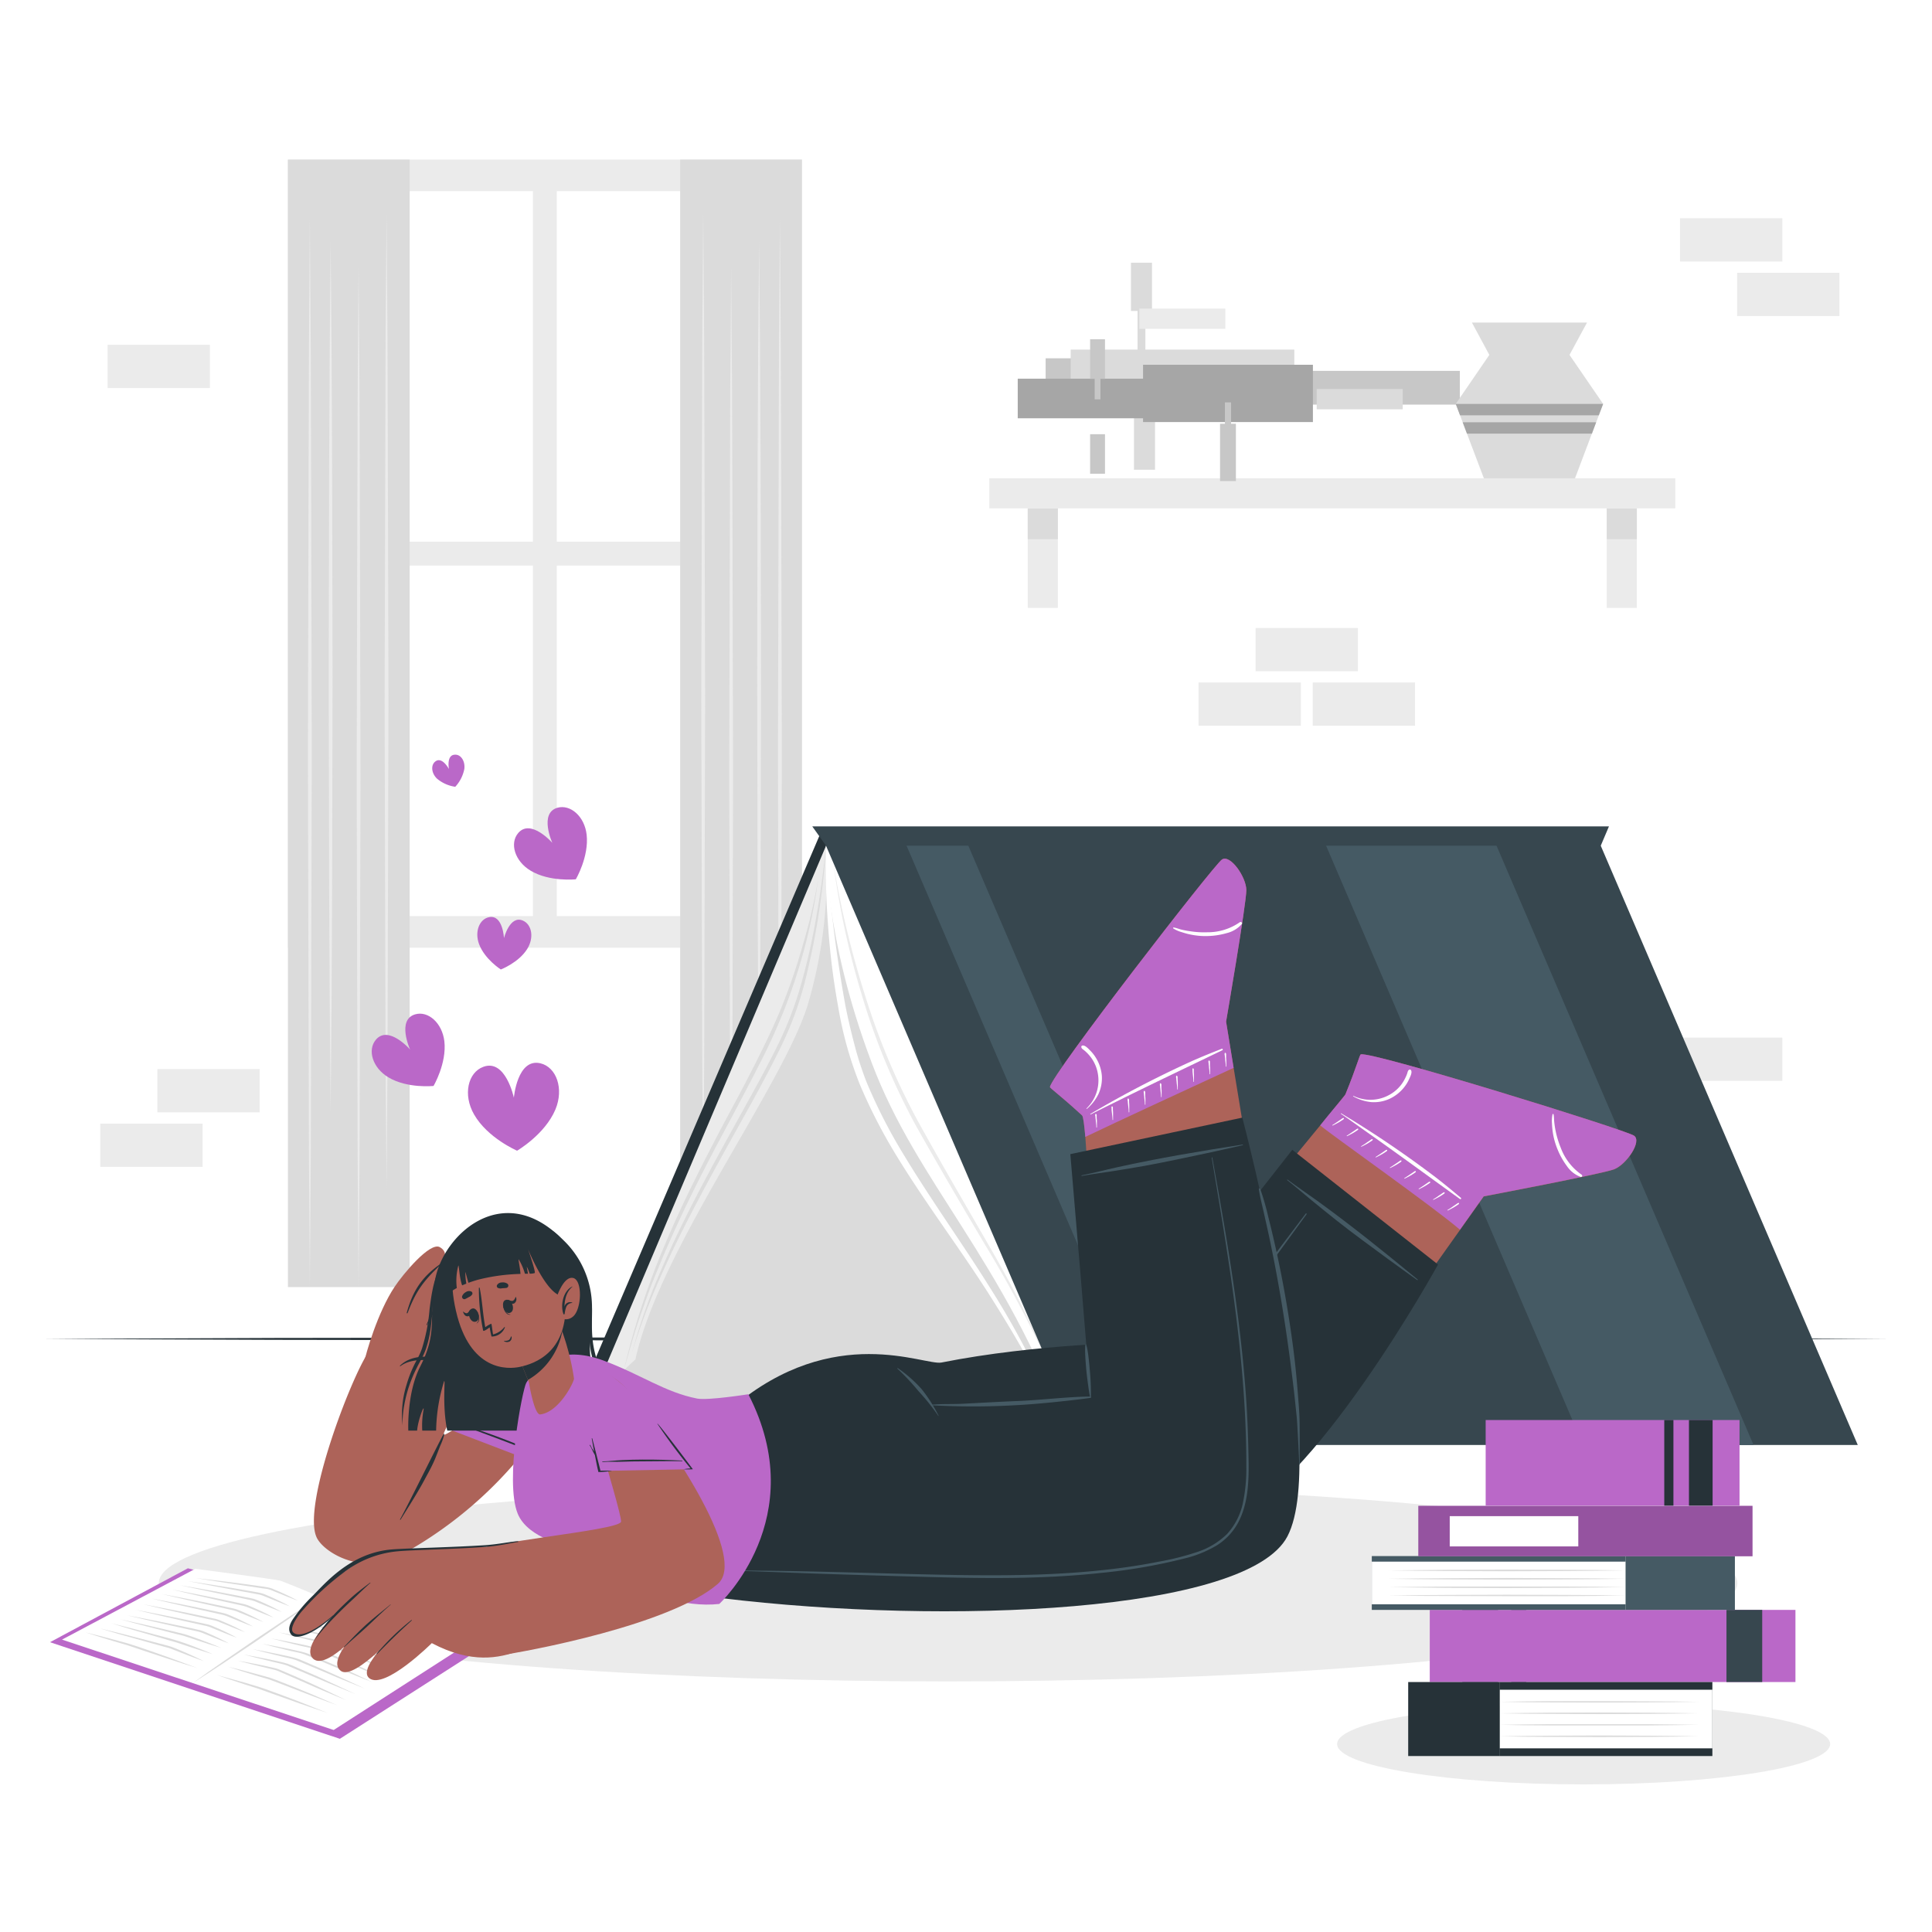 <svg class="animated" id="freepik_stories-book-lover" xmlns="http://www.w3.org/2000/svg" viewBox="0 0 500 500" version="1.1" xmlns:xlink="http://www.w3.org/1999/xlink" xmlns:svgjs="http://svgjs.com/svgjs"><style>svg#freepik_stories-book-lover:not(.animated) .animable {opacity: 0;}svg#freepik_stories-book-lover.animated #freepik--background-complete--inject-110 {animation: 1s 1 forwards cubic-bezier(.36,-0.01,.5,1.38) slideDown;animation-delay: 0s;}svg#freepik_stories-book-lover.animated #freepik--Floor--inject-110 {animation: 1s 1 forwards cubic-bezier(.36,-0.01,.5,1.38) slideLeft;animation-delay: 0s;}svg#freepik_stories-book-lover.animated #freepik--Shadows--inject-110 {animation: 1s 1 forwards cubic-bezier(.36,-0.01,.5,1.38) zoomIn;animation-delay: 0s;}svg#freepik_stories-book-lover.animated #freepik--Books--inject-110 {animation: 1s 1 forwards cubic-bezier(.36,-0.01,.5,1.38) lightSpeedLeft;animation-delay: 0s;}svg#freepik_stories-book-lover.animated #freepik--Character--inject-110 {animation: 1s 1 forwards cubic-bezier(.36,-0.01,.5,1.38) fadeIn;animation-delay: 0s;}svg#freepik_stories-book-lover.animated #freepik--Hearts--inject-110 {animation: 1s 1 forwards cubic-bezier(.36,-0.01,.5,1.38) slideDown,1.5s Infinite  linear heartbeat;animation-delay: 0s,1s;}            @keyframes slideDown {                0% {                    opacity: 0;                    transform: translateY(-30px);                }                100% {                    opacity: 1;                    transform: translateY(0);                }            }                    @keyframes slideLeft {                0% {                    opacity: 0;                    transform: translateX(-30px);                }                100% {                    opacity: 1;                    transform: translateX(0);                }            }                    @keyframes zoomIn {                0% {                    opacity: 0;                    transform: scale(0.5);                }                100% {                    opacity: 1;                    transform: scale(1);                }            }                    @keyframes lightSpeedLeft {              from {                transform: translate3d(-50%, 0, 0) skewX(20deg);                opacity: 0;              }              60% {                transform: skewX(-10deg);                opacity: 1;              }              80% {                transform: skewX(2deg);              }              to {                opacity: 1;                transform: translate3d(0, 0, 0);              }            }                    @keyframes fadeIn {                0% {                    opacity: 0;                }                100% {                    opacity: 1;                }            }                    @keyframes heartbeat {                0% {                    transform: scale(1);                }                10% {                    transform: scale(1.1);                }                30% {                    transform: scale(1);                }                40% {                    transform: scale(1);                }                50% {                    transform: scale(1.1);                }                60% {                    transform: scale(1);                }                100% {                    transform: scale(1);                }            }        </style><g id="freepik--background-complete--inject-110" class="animable" style="transform-origin: 250.995px 187.2px;"><rect x="324.95" y="162.52" width="26.48" height="11.19" style="fill: rgb(235, 235, 235); transform-origin: 338.19px 168.115px;" id="elqbqfzsw6un" class="animable"></rect><rect x="310.18" y="176.63" width="26.48" height="11.19" style="fill: rgb(235, 235, 235); transform-origin: 323.42px 182.225px;" id="el8fs50f9aggm" class="animable"></rect><rect x="339.73" y="176.63" width="26.48" height="11.19" style="fill: rgb(235, 235, 235); transform-origin: 352.97px 182.225px;" id="elqghrbz4u8hk" class="animable"></rect><rect x="434.79" y="268.53" width="26.48" height="11.19" style="fill: rgb(235, 235, 235); transform-origin: 448.03px 274.125px;" id="el20o74z8rr8mj" class="animable"></rect><rect x="434.79" y="56.49" width="26.48" height="11.19" style="fill: rgb(235, 235, 235); transform-origin: 448.03px 62.085px;" id="elcgphh0htt5m" class="animable"></rect><rect x="449.56" y="70.6" width="26.48" height="11.19" style="fill: rgb(235, 235, 235); transform-origin: 462.8px 76.195px;" id="el4q51zq3qkoj" class="animable"></rect><rect x="27.85" y="89.23" width="26.48" height="11.19" style="fill: rgb(235, 235, 235); transform-origin: 41.09px 94.825px;" id="elhu8se4vhr7" class="animable"></rect><g id="el5hi16pwkjp"><rect x="25.95" y="290.79" width="26.48" height="11.19" style="fill: rgb(235, 235, 235); transform-origin: 39.19px 296.385px; transform: rotate(180deg);" class="animable"></rect></g><g id="el73fi95tyahw"><rect x="40.72" y="276.68" width="26.48" height="11.19" style="fill: rgb(235, 235, 235); transform-origin: 53.96px 282.275px; transform: rotate(180deg);" class="animable"></rect></g><rect x="256.03" y="123.78" width="177.53" height="7.78" style="fill: rgb(235, 235, 235); transform-origin: 344.795px 127.67px;" id="elg9clwivkxn" class="animable"></rect><rect x="265.98" y="131.57" width="7.79" height="25.75" style="fill: rgb(235, 235, 235); transform-origin: 269.875px 144.445px;" id="elw3gk3j8sr1h" class="animable"></rect><rect x="265.98" y="131.57" width="7.79" height="7.96" style="fill: rgb(219, 219, 219); transform-origin: 269.875px 135.55px;" id="eldjnn0jsmfuf" class="animable"></rect><rect x="415.82" y="131.57" width="7.79" height="25.75" style="fill: rgb(235, 235, 235); transform-origin: 419.715px 144.445px;" id="elvsjti2pi46f" class="animable"></rect><rect x="415.82" y="131.57" width="7.79" height="7.96" style="fill: rgb(219, 219, 219); transform-origin: 419.715px 135.55px;" id="el51mu0y1uvz7" class="animable"></rect><g id="elk30i41088xo"><rect x="270.61" y="92.73" width="49.61" height="12.49" style="fill: rgb(199, 199, 199); transform-origin: 295.415px 98.975px; transform: rotate(90deg);" class="animable"></rect></g><g id="elbgwocttcn0s"><rect x="292.69" y="67.99" width="5.45" height="12.49" style="fill: rgb(219, 219, 219); transform-origin: 295.415px 74.235px; transform: rotate(90deg);" class="animable"></rect></g><g id="elgjntmniwz8m"><rect x="294.4" y="78.72" width="2.02" height="12.49" style="fill: rgb(219, 219, 219); transform-origin: 295.41px 84.965px; transform: rotate(90deg);" class="animable"></rect></g><g id="elhn8801jw6"><rect x="293.47" y="107.52" width="5.45" height="14.05" style="fill: rgb(219, 219, 219); transform-origin: 296.195px 114.545px; transform: rotate(90deg);" class="animable"></rect></g><g id="elkioooe5eg5r"><rect x="277.09" y="90.48" width="57.88" height="8.73" style="fill: rgb(219, 219, 219); transform-origin: 306.03px 94.845px; transform: rotate(90deg);" class="animable"></rect></g><g id="elhxe3aw4fuw"><rect x="294.86" y="79.86" width="22.26" height="5.24" style="fill: rgb(235, 235, 235); transform-origin: 305.99px 82.48px; transform: rotate(90deg);" class="animable"></rect></g><g id="el3yqffesyxq7"><rect x="319.93" y="95.98" width="57.88" height="8.73" style="fill: rgb(199, 199, 199); transform-origin: 348.87px 100.345px; transform: rotate(44.67deg);" class="animable"></rect></g><g id="elpm7vstb5vm9"><rect x="340.76" y="100.68" width="22.26" height="5.24" style="fill: rgb(219, 219, 219); transform-origin: 351.89px 103.3px; transform: rotate(44.67deg);" class="animable"></rect></g><g id="el0hgonqbpcvus"><rect x="295.82" y="94.4" width="43.96" height="14.83" style="fill: rgb(166, 166, 166); transform-origin: 317.8px 101.815px; transform: rotate(90deg);" class="animable"></rect></g><g id="el355w53y1eet"><rect x="315.75" y="109.67" width="4.1" height="14.83" style="fill: rgb(199, 199, 199); transform-origin: 317.8px 117.085px; transform: rotate(90deg);" class="animable"></rect></g><g id="elaizh1r1zb6g"><rect x="317.01" y="104.14" width="1.59" height="14.83" style="fill: rgb(199, 199, 199); transform-origin: 317.805px 111.555px; transform: rotate(90deg);" class="animable"></rect></g><g id="elzqtopqx067"><rect x="263.39" y="98.01" width="41.31" height="10.24" style="fill: rgb(166, 166, 166); transform-origin: 284.045px 103.13px; transform: rotate(90deg);" class="animable"></rect></g><g id="el71267jg63fi"><rect x="282.12" y="112.37" width="3.85" height="10.24" style="fill: rgb(199, 199, 199); transform-origin: 284.045px 117.49px; transform: rotate(90deg);" class="animable"></rect></g><g id="el67d59z9zzxr"><rect x="282.12" y="87.8" width="3.85" height="10.24" style="fill: rgb(199, 199, 199); transform-origin: 284.045px 92.92px; transform: rotate(90deg);" class="animable"></rect></g><g id="el8leoan87un5"><rect x="283.3" y="93.11" width="1.49" height="10.24" style="fill: rgb(199, 199, 199); transform-origin: 284.045px 98.23px; transform: rotate(90deg);" class="animable"></rect></g><polygon points="414.89 104.53 413.77 107.48 413.09 109.28 411.98 112.23 407.61 123.79 384.03 123.79 379.65 112.23 378.54 109.28 377.86 107.48 376.74 104.53 385.44 91.85 380.93 83.48 410.72 83.48 406.19 91.85 414.89 104.53" style="fill: rgb(219, 219, 219); transform-origin: 395.815px 103.635px;" id="el5n9kyq43v6m" class="animable"></polygon><polygon points="414.89 104.53 413.77 107.48 377.86 107.48 376.74 104.53 414.89 104.53" style="fill: rgb(166, 166, 166); transform-origin: 395.815px 106.005px;" id="ellthmolz2pa" class="animable"></polygon><polygon points="413.09 109.28 411.98 112.23 379.65 112.23 378.54 109.28 413.09 109.28" style="fill: rgb(166, 166, 166); transform-origin: 395.815px 110.755px;" id="elccbdg4jvpx" class="animable"></polygon><rect x="74.51" y="41.3" width="133.02" height="203.96" style="fill: rgb(235, 235, 235); transform-origin: 141.02px 143.28px;" id="ely4o5tym1brr" class="animable"></rect><rect x="81.75" y="49.47" width="56.17" height="90.72" style="fill: rgb(255, 255, 255); transform-origin: 109.835px 94.83px;" id="elqkc3q1zub9g" class="animable"></rect><rect x="144.1" y="49.47" width="56.17" height="90.72" style="fill: rgb(255, 255, 255); transform-origin: 172.185px 94.83px;" id="elxvanttzl0sm" class="animable"></rect><rect x="81.75" y="146.37" width="56.17" height="90.72" style="fill: rgb(255, 255, 255); transform-origin: 109.835px 191.73px;" id="el7yejqi39vxr" class="animable"></rect><rect x="144.1" y="146.37" width="56.17" height="90.72" style="fill: rgb(255, 255, 255); transform-origin: 172.185px 191.73px;" id="elktis2hnnvpe" class="animable"></rect><rect x="74.51" y="41.3" width="31.51" height="291.8" style="fill: rgb(219, 219, 219); transform-origin: 90.265px 187.2px;" id="elbnecug57ig" class="animable"></rect><polygon points="100.04 55.17 100.28 86.72 100.37 118.27 100.54 181.37 100.37 244.47 100.28 276.02 100.04 307.57 99.79 276.02 99.7 244.47 99.54 181.37 99.71 118.27 99.79 86.72 100.04 55.17" style="fill: rgb(235, 235, 235); transform-origin: 100.04px 181.37px;" id="el6lf5fccsfgv" class="animable"></polygon><polygon points="85.57 62.49 85.81 90.66 85.95 118.83 86.07 175.17 85.95 231.52 85.81 259.69 85.57 287.86 85.33 259.69 85.19 231.52 85.07 175.17 85.19 118.83 85.33 90.66 85.57 62.49" style="fill: rgb(235, 235, 235); transform-origin: 85.57px 175.175px;" id="elqqwoglqalz" class="animable"></polygon><polygon points="92.8 69.14 93.05 102.13 93.14 135.11 93.3 201.09 93.14 267.06 93.05 300.05 92.8 333.03 92.56 300.05 92.47 267.06 92.31 201.09 92.47 135.11 92.56 102.13 92.8 69.14" style="fill: rgb(235, 235, 235); transform-origin: 92.805px 201.085px;" id="elb8shvb2qlsf" class="animable"></polygon><polygon points="80.19 56.84 80.43 91.36 80.52 125.89 80.69 194.93 80.52 263.98 80.44 298.51 80.19 333.03 79.95 298.51 79.86 263.98 79.69 194.93 79.86 125.89 79.95 91.36 80.19 56.84" style="fill: rgb(235, 235, 235); transform-origin: 80.19px 194.935px;" id="elvpexunx4cns" class="animable"></polygon><g id="elt6dfmxccic"><rect x="176.02" y="41.3" width="31.51" height="291.8" style="fill: rgb(219, 219, 219); transform-origin: 191.775px 187.2px; transform: rotate(180deg);" class="animable"></rect></g><polygon points="181.99 55.17 182.23 86.72 182.32 118.27 182.49 181.37 182.32 244.47 182.24 276.02 181.99 307.57 181.75 276.02 181.66 244.47 181.49 181.37 181.66 118.27 181.75 86.72 181.99 55.17" style="fill: rgb(235, 235, 235); transform-origin: 181.99px 181.37px;" id="elzeud1ia0xa" class="animable"></polygon><polygon points="196.46 62.49 196.7 90.66 196.84 118.83 196.96 175.17 196.84 231.52 196.7 259.69 196.46 287.86 196.21 259.69 196.07 231.52 195.96 175.17 196.07 118.83 196.21 90.66 196.46 62.49" style="fill: rgb(235, 235, 235); transform-origin: 196.46px 175.175px;" id="elna7jqxvc44" class="animable"></polygon><polygon points="189.22 69.14 189.47 102.13 189.56 135.11 189.72 201.09 189.56 267.06 189.47 300.05 189.22 333.03 188.98 300.05 188.89 267.06 188.72 201.09 188.89 135.11 188.98 102.13 189.22 69.14" style="fill: rgb(235, 235, 235); transform-origin: 189.22px 201.085px;" id="elqvvecbphsil" class="animable"></polygon><polygon points="201.84 56.84 202.08 91.36 202.17 125.89 202.34 194.93 202.17 263.98 202.08 298.51 201.84 333.03 201.59 298.51 201.5 263.98 201.34 194.93 201.51 125.89 201.59 91.36 201.84 56.84" style="fill: rgb(235, 235, 235); transform-origin: 201.84px 194.935px;" id="elxqz75q64isf" class="animable"></polygon></g><g id="freepik--Floor--inject-110" class="animable" style="transform-origin: 250px 346.51px;"><polygon points="11.22 346.51 70.92 346.26 130.61 346.18 250 346.01 369.39 346.18 429.08 346.26 488.78 346.51 429.08 346.75 369.39 346.84 250 347.01 130.61 346.84 70.92 346.75 11.22 346.51" style="fill: rgb(38, 50, 56); transform-origin: 250px 346.51px;" id="elvmbunyppqp8" class="animable"></polygon></g><g id="freepik--Shadows--inject-110" class="animable" style="transform-origin: 257.365px 423.045px;"><ellipse cx="409.84" cy="451.35" rx="63.8" ry="10.45" style="fill: rgb(235, 235, 235); transform-origin: 409.84px 451.35px;" id="elk2iltoqc52" class="animable"></ellipse><ellipse cx="245.36" cy="409.72" rx="204.27" ry="25.43" style="fill: rgb(235, 235, 235); transform-origin: 245.36px 409.72px;" id="elwafo2nvas" class="animable"></ellipse></g><g id="freepik--Books--inject-110" class="animable" style="transform-origin: 315.07px 334.16px;"><polygon points="349.84 362.68 149.35 362.68 212.3 215.74 412.8 215.74 349.84 362.68" style="fill: rgb(38, 50, 56); transform-origin: 281.075px 289.21px;" id="elx82sg2bhu1" class="animable"></polygon><polygon points="213.78 218.87 411.46 218.87 349.84 362.68 152.91 362.68 213.78 218.87" style="fill: rgb(235, 235, 235); transform-origin: 282.185px 290.775px;" id="elqks23co8m2" class="animable"></polygon><path d="M213.78,218.87a121,121,0,0,1-4.7,41.06c-6.45,21.1-38.41,63.36-44.63,91.86l-11.54,10.89H349.84l61.62-143.81Z" style="fill: rgb(219, 219, 219); transform-origin: 282.185px 290.775px;" id="el9kumaky6146" class="animable"></path><path d="M213.78,218.87a189.79,189.79,0,0,1-5.42,35,87.08,87.08,0,0,1-6.09,16.69c-2.58,5.34-5.4,10.53-8.24,15.72-5.75,10.32-11.56,20.61-16.89,31.14-2.69,5.26-5.17,10.61-7.5,16a171.13,171.13,0,0,0-6.07,16.63,158.68,158.68,0,0,1,5.61-16.82c2.25-5.47,4.66-10.87,7.27-16.18,5.2-10.63,11-20.93,16.71-31.28,2.86-5.17,5.7-10.34,8.29-15.64a91.89,91.89,0,0,0,6.17-16.49,169.45,169.45,0,0,0,3.79-17.28C212.42,230.61,213.19,224.75,213.78,218.87Z" style="fill: rgb(219, 219, 219); transform-origin: 188.675px 284.46px;" id="el08v1y6dmvs5n" class="animable"></path><path d="M211.76,227.4a143.43,143.43,0,0,1-8.53,33.23,156.44,156.44,0,0,1-7.13,15.65c-2.6,5.11-5.3,10.16-8,15.22-5.41,10.08-10.64,20.26-15.21,30.73-1.18,2.61-2.23,5.27-3.33,7.91s-2.08,5.32-3,8c-2,5.37-3.54,10.87-5.08,16.39a194.55,194.55,0,0,1,10.69-32.63c4.44-10.57,9.69-20.78,15-30.9,2.7-5,5.43-10.08,8-15.16s5.1-10.23,7.23-15.52a157.07,157.07,0,0,0,5.5-16.22A140.81,140.81,0,0,0,211.76,227.4Z" style="fill: rgb(219, 219, 219); transform-origin: 186.62px 290.965px;" id="elqm3j2n2ro8" class="animable"></path><path d="M276.33,370.83H468.89l-65.18-152H213.78s-.75,23,11.85,56.3C237.5,306.53,259.46,325.38,276.33,370.83Z" style="fill: rgb(255, 255, 255); transform-origin: 341.331px 294.83px;" id="el1yqcbuoyzsx" class="animable"></path><path d="M275.2,370.83c-2.74-6.4-5.72-12.68-9.05-18.78s-6.94-12-10.7-17.89c-7.5-11.69-15.91-22.79-23.22-34.71a138.81,138.81,0,0,1-9.65-18.65,96.92,96.92,0,0,1-5.66-20.25,186.64,186.64,0,0,1-2.6-20.78,205.34,205.34,0,0,1-.54-20.9,354,354,0,0,0,5,41.33c.66,3.4,1.47,6.76,2.34,10.1a83.1,83.1,0,0,0,3.17,9.81,136.93,136.93,0,0,0,9.42,18.45c7.15,11.88,15.33,23.18,22.69,35A215.45,215.45,0,0,1,275.2,370.83Z" style="fill: rgb(255, 255, 255); transform-origin: 244.458px 294.85px;" id="elo0x13f8o5u8" class="animable"></path><path d="M215.66,223.26c.94,5.89,2.13,11.74,3.53,17.53s3,11.54,4.81,17.2a179.26,179.26,0,0,0,13.91,32.82q4.34,7.81,8.8,15.57l8.95,15.49c3,5.18,5.88,10.39,8.6,15.71s5.2,10.75,7.42,16.29A291.34,291.34,0,0,0,255,322.26c-6.09-10.26-12.13-20.56-18-31a173.87,173.87,0,0,1-13.76-33.07A211.42,211.42,0,0,1,215.66,223.26Z" style="fill: rgb(235, 235, 235); transform-origin: 243.67px 288.565px;" id="elmpt4mbjtjha" class="animable"></path><polygon points="280.3 373.96 480.79 373.96 412.93 215.74 212.43 215.74 280.3 373.96" style="fill: rgb(55, 71, 79); transform-origin: 346.61px 294.85px;" id="ells3c8svqr8p" class="animable"></polygon><polygon points="409.71 373.96 453.82 373.96 385.96 215.74 341.85 215.74 409.71 373.96" style="fill: rgb(69, 90, 100); transform-origin: 397.835px 294.85px;" id="el61kn8w7mppd" class="animable"></polygon><polygon points="301.15 373.96 317.12 373.96 249.26 215.74 233.28 215.74 301.15 373.96" style="fill: rgb(69, 90, 100); transform-origin: 275.2px 294.85px;" id="el2we047giiz9" class="animable"></polygon><polygon points="213.78 218.87 414.27 218.87 416.4 213.86 210.21 213.86 213.78 218.87" style="fill: rgb(55, 71, 79); transform-origin: 313.305px 216.365px;" id="ele32720l93e" class="animable"></polygon><rect x="378.44" y="416.64" width="9.25" height="18.67" style="fill: rgb(55, 71, 79); transform-origin: 383.065px 425.975px;" id="elrmuu25q2w7b" class="animable"></rect><rect x="391.12" y="416.64" width="3.86" height="18.67" style="fill: rgb(55, 71, 79); transform-origin: 393.05px 425.975px;" id="elpe1wnasvun" class="animable"></rect><rect x="370.02" y="416.64" width="94.64" height="18.67" style="fill: rgb(186, 104, 200); transform-origin: 417.34px 425.975px;" id="elfg19713f9jn" class="animable"></rect><rect x="446.81" y="416.64" width="9.25" height="18.67" style="fill: rgb(55, 71, 79); transform-origin: 451.435px 425.975px;" id="elxmlk7jd0gql" class="animable"></rect><rect x="355.02" y="402.71" width="65.65" height="13.93" style="fill: rgb(69, 90, 100); transform-origin: 387.845px 409.675px;" id="elp4kvhk86c0c" class="animable"></rect><rect x="420.67" y="402.71" width="28.32" height="13.93" style="fill: rgb(69, 90, 100); transform-origin: 434.83px 409.675px;" id="eli05z0k6y35" class="animable"></rect><rect x="355.02" y="404.15" width="65.65" height="11.04" style="fill: rgb(255, 255, 255); transform-origin: 387.845px 409.67px;" id="elbqw7166oz9c" class="animable"></rect><path d="M359.27,406.42q7.67-.1,15.35-.16l15.35-.05,15.35.05q7.67,0,15.35.16-7.68.12-15.35.17l-15.35.05-15.35-.05Q366.94,406.55,359.27,406.42Z" style="fill: rgb(219, 219, 219); transform-origin: 389.97px 406.425px;" id="elnzcq2zca03p" class="animable"></path><path d="M359.27,408.59q7.67-.12,15.35-.16l15.35-.05,15.35.05q7.67,0,15.35.16-7.68.12-15.35.16L390,408.8l-15.35-.05Q366.94,408.71,359.27,408.59Z" style="fill: rgb(219, 219, 219); transform-origin: 389.97px 408.59px;" id="eleyre1c6sl3" class="animable"></path><path d="M359.27,410.76q7.67-.12,15.35-.17l15.35,0,15.35,0q7.67,0,15.35.17-7.68.11-15.35.16L390,411l-15.35-.05Q366.94,410.88,359.27,410.76Z" style="fill: rgb(219, 219, 219); transform-origin: 389.97px 410.795px;" id="elfjkuw0lqhee" class="animable"></path><path d="M359.27,412.92q7.67-.12,15.35-.16l15.35-.05,15.35.05q7.67,0,15.35.16-7.68.12-15.35.17l-15.35,0-15.35-.05Q366.94,413.05,359.27,412.92Z" style="fill: rgb(219, 219, 219); transform-origin: 389.97px 412.9px;" id="elt2oab89zl5" class="animable"></path><g id="elnx0w6xjpx6g"><rect x="388.16" y="435.31" width="55" height="19.15" style="fill: rgb(38, 50, 56); transform-origin: 415.66px 444.885px; transform: rotate(180deg);" class="animable"></rect></g><g id="elopcvrb3rjbl"><rect x="364.44" y="435.31" width="23.73" height="19.15" style="fill: rgb(38, 50, 56); transform-origin: 376.305px 444.885px; transform: rotate(180deg);" class="animable"></rect></g><g id="el29i1qznqcce"><rect x="388.16" y="437.3" width="55" height="15.17" style="fill: rgb(255, 255, 255); transform-origin: 415.66px 444.885px; transform: rotate(180deg);" class="animable"></rect></g><path d="M439.6,449.35q-6.42.12-12.86.16l-12.86.05L401,449.51q-6.42,0-12.86-.16,6.43-.12,12.86-.16l12.86-.05,12.86.05Q433.17,449.22,439.6,449.35Z" style="fill: rgb(219, 219, 219); transform-origin: 413.87px 449.35px;" id="elr62erm5146e" class="animable"></path><path d="M439.6,446.37q-6.42.12-12.86.17l-12.86,0-12.86,0q-6.42,0-12.86-.17,6.43-.12,12.86-.16l12.86,0,12.86,0Q433.17,446.26,439.6,446.37Z" style="fill: rgb(219, 219, 219); transform-origin: 413.88px 446.375px;" id="eluhvqm1vjpc" class="animable"></path><path d="M439.6,443.4q-6.42.11-12.86.16l-12.86.05L401,443.56q-6.42,0-12.86-.16,6.43-.12,12.86-.17l12.86-.05,12.86.05Q433.17,443.28,439.6,443.4Z" style="fill: rgb(219, 219, 219); transform-origin: 413.87px 443.395px;" id="elqyp07zhcbq" class="animable"></path><path d="M439.6,440.42q-6.42.12-12.86.16l-12.86.05L401,440.58q-6.42,0-12.86-.16,6.43-.12,12.86-.17l12.86,0,12.86.05Q433.17,440.29,439.6,440.42Z" style="fill: rgb(219, 219, 219); transform-origin: 413.87px 440.44px;" id="el9fo8jdxwzo" class="animable"></path><rect x="367.06" y="389.71" width="86.49" height="13.05" style="fill: rgb(186, 104, 200); transform-origin: 410.305px 396.235px;" id="elfez4jc971lh" class="animable"></rect><g id="elchmjx9u2e7a"><rect x="367.06" y="389.71" width="86.49" height="13.05" style="opacity: 0.2; transform-origin: 410.305px 396.235px;" class="animable"></rect></g><rect x="375.19" y="392.38" width="33.27" height="7.83" style="fill: rgb(255, 255, 255); transform-origin: 391.825px 396.295px;" id="elkdt4rc0bq6o" class="animable"></rect><rect x="384.49" y="367.5" width="65.7" height="22.16" style="fill: rgb(186, 104, 200); transform-origin: 417.34px 378.58px;" id="el4ug0rvjzmq9" class="animable"></rect><rect x="437.1" y="367.5" width="6.12" height="22.16" style="fill: rgb(38, 50, 56); transform-origin: 440.16px 378.58px;" id="elym15tbfjo0d" class="animable"></rect><rect x="430.71" y="367.5" width="2.37" height="22.16" style="fill: rgb(38, 50, 56); transform-origin: 431.895px 378.58px;" id="elh1k9sqc24" class="animable"></rect></g><g id="freepik--Character--inject-110" class="animable" style="transform-origin: 218.208px 336.112px;"><polygon points="125.31 426.07 48.62 405.87 12.94 425 87.96 450 125.31 426.07" style="fill: rgb(186, 104, 200); transform-origin: 69.125px 427.935px;" id="el3lx9fixhpi" class="animable"></polygon><path d="M120.56,425.72l-34.2,22L16.05,424.33,50.55,406s21,2.77,22,3.08,10.25,4.15,10.25,4.15,13,2.27,13.91,2.57S120.56,425.72,120.56,425.72Z" style="fill: rgb(255, 255, 255); transform-origin: 68.305px 426.86px;" id="elzyyjsxt3ek" class="animable"></path><path d="M82.82,413.24q-4,2.91-8.12,5.75l-8.21,5.63-8.27,5.54q-4.14,2.74-8.34,5.42,4-2.91,8.13-5.74l8.2-5.63,8.27-5.54C77.24,416.84,80,415,82.82,413.24Z" style="fill: rgb(219, 219, 219); transform-origin: 66.35px 424.41px;" id="eln6vita5waop" class="animable"></path><path d="M113,425.52q-3.75-1.47-7.47-3l-7.42-3.1-1.86-.78-.91-.36c-.32-.09-.65-.15-1-.23l-3.91-.92c-2.6-.62-5.2-1.28-7.8-2q4,.75,7.9,1.59l3.94.85c.33.08.65.13,1,.23s.65.24,1,.36l1.87.76c2.47,1.06,4.93,2.11,7.38,3.2S110.6,424.37,113,425.52Z" style="fill: rgb(219, 219, 219); transform-origin: 97.815px 420.325px;" id="elw3u32fe2r4r" class="animable"></path><path d="M110.64,426.93q-3.73-1.47-7.46-3l-7.43-3.09-1.85-.78c-.31-.12-.62-.26-.92-.36s-.64-.16-1-.24l-3.91-.92q-3.9-.93-7.8-1.95c2.64.5,5.27,1,7.9,1.58l3.94.86c.32.07.65.13,1,.22s.64.24,1,.37l1.87.76c2.46,1.05,4.93,2.1,7.38,3.2S108.22,425.78,110.64,426.93Z" style="fill: rgb(219, 219, 219); transform-origin: 95.455px 421.76px;" id="els6vnduc4a6q" class="animable"></path><path d="M108.26,428.33c-2.44-1-4.88-1.93-7.3-2.94l-7.25-3-1.81-.76a11.71,11.71,0,0,0-1.82-.66L86.26,420q-3.83-.9-7.63-1.89,3.87.71,7.72,1.51c1.28.26,2.56.56,3.84.85a12.77,12.77,0,0,1,1.89.66l1.82.75c2.41,1,4.82,2.06,7.21,3.14S105.89,427.21,108.26,428.33Z" style="fill: rgb(219, 219, 219); transform-origin: 93.445px 423.22px;" id="el5pup3r4jslr" class="animable"></path><path d="M105.88,429.73q-3.61-1.41-7.19-2.89l-7.16-3c-1.18-.48-2.38-1.05-3.56-1.44l-3.76-.9c-2.51-.61-5-1.23-7.52-1.88q3.81.69,7.61,1.49c1.27.26,2.52.54,3.79.85s2.43.93,3.63,1.42c2.38,1,4.76,2,7.11,3.1S103.54,428.63,105.88,429.73Z" style="fill: rgb(219, 219, 219); transform-origin: 91.285px 424.675px;" id="eltwcmruifcke" class="animable"></path><path d="M103.49,431.14q-3.58-1.41-7.16-2.88l-7.13-3c-1.18-.48-2.38-1-3.55-1.45s-2.5-.59-3.74-.9c-2.51-.6-5-1.22-7.5-1.87q3.81.69,7.59,1.48c1.26.26,2.51.54,3.77.85s2.42.94,3.62,1.43c2.37,1,4.74,2,7.09,3.08S101.17,430,103.49,431.14Z" style="fill: rgb(219, 219, 219); transform-origin: 88.95px 426.09px;" id="elbc2offsin9d" class="animable"></path><path d="M101.11,432.54c-2.39-.94-4.77-1.89-7.14-2.87l-7.11-3c-1.18-.48-2.37-1-3.53-1.45s-2.49-.59-3.73-.9q-3.75-.9-7.47-1.87,3.78.69,7.55,1.48c1.26.26,2.51.54,3.77.85s2.41.94,3.6,1.43c2.36,1,4.72,2,7.06,3.08S98.79,431.44,101.11,432.54Z" style="fill: rgb(219, 219, 219); transform-origin: 86.62px 427.495px;" id="eln1zbu6qonc" class="animable"></path><path d="M98.73,434c-2.36-.93-4.71-1.87-7-2.84l-7-2.92c-1.16-.48-2.33-1-3.49-1.45s-2.44-.6-3.66-.91c-2.46-.59-4.92-1.2-7.37-1.85q3.73.67,7.46,1.46c1.24.27,2.46.51,3.72.86s2.36.94,3.54,1.44c2.32,1,4.65,2,7,3S96.44,432.86,98.73,434Z" style="fill: rgb(219, 219, 219); transform-origin: 84.47px 429.015px;" id="elg3q03j25lan" class="animable"></path><path d="M96.35,435.35c-2.36-.93-4.72-1.87-7.06-2.84l-7-2.92c-1.17-.47-2.34-1-3.49-1.44s-2.45-.61-3.67-.91c-2.46-.6-4.92-1.21-7.37-1.85,2.5.44,5,.93,7.46,1.45,1.25.28,2.47.51,3.73.87s2.36.93,3.53,1.43c2.33,1,4.66,2,7,3S94.05,434.27,96.35,435.35Z" style="fill: rgb(219, 219, 219); transform-origin: 82.055px 430.37px;" id="el506prujn84" class="animable"></path><path d="M94.37,437c-2.39-1-4.78-1.91-7.15-2.9l-7.11-3-3.55-1.48c-1.17-.39-2.47-.63-3.71-.94-2.5-.61-5-1.22-7.48-1.88,2.53.45,5.06.95,7.57,1.48,1.26.29,2.5.5,3.78.9s2.4,1,3.58,1.47c2.36,1,4.72,2,7.06,3.09S92,435.86,94.37,437Z" style="fill: rgb(219, 219, 219); transform-origin: 79.87px 431.9px;" id="elavqzgc0jblw" class="animable"></path><path d="M92,438.42c-2.38-.95-4.76-1.91-7.13-2.91l-7.08-3L74.23,431c-1.16-.4-2.46-.63-3.69-.94-2.49-.61-5-1.22-7.47-1.87q3.79.67,7.56,1.47c1.26.29,2.49.49,3.77.91s2.38,1,3.56,1.47c2.35,1,4.71,2,7,3.11S89.66,437.32,92,438.42Z" style="fill: rgb(219, 219, 219); transform-origin: 77.535px 433.305px;" id="elyos2an195y" class="animable"></path><path d="M89.59,440c-2.31-.94-4.62-1.9-6.91-2.88s-4.57-2-6.87-3l-3.43-1.48a7.49,7.49,0,0,0-1.73-.58l-1.82-.44c-2.42-.59-4.84-1.19-7.25-1.83,2.46.42,4.9.9,7.35,1.42l1.82.41c.31.07.61.13.92.23s.6.23.9.35c1.15.47,2.3,1,3.44,1.47,2.27,1,4.56,2,6.82,3.08S87.34,438.9,89.59,440Z" style="fill: rgb(219, 219, 219); transform-origin: 75.585px 434.895px;" id="elskicafgs8cp" class="animable"></path><path d="M87.21,441.29c-2.35-.85-4.69-1.71-7-2.61s-4.65-1.81-7-2.7c-1.17-.43-2.34-.93-3.49-1.32l-3.59-1.06c-2.39-.73-4.78-1.47-7.15-2.27,2.43.59,4.85,1.22,7.26,1.87l3.61,1c1.22.4,2.36.86,3.53,1.32,2.32.93,4.65,1.84,6.95,2.81S84.92,440.29,87.21,441.29Z" style="fill: rgb(219, 219, 219); transform-origin: 73.095px 436.31px;" id="elbt902yymfuw" class="animable"></path><path d="M52.77,429.91c-2.24-.78-4.44-1.62-6.64-2.49l-1.64-.64a13,13,0,0,0-1.67-.52l-3.41-.94-6.83-1.92c-2.27-.63-4.53-1.32-6.8-2,2.29.57,4.59,1.11,6.88,1.7l6.86,1.78,3.42.9a16.07,16.07,0,0,1,1.72.52c.56.21,1.1.44,1.65.66C48.5,427.88,50.65,428.85,52.77,429.91Z" style="fill: rgb(219, 219, 219); transform-origin: 39.275px 425.655px;" id="elt0ggrykmji9" class="animable"></path><path d="M55.08,428.1q-3.3-1-6.54-2.08c-1.08-.35-2.16-.75-3.24-1.06L42,424l-6.59-1.9c-2.2-.63-4.38-1.32-6.57-2,2.22.57,4.44,1.1,6.65,1.69l6.62,1.76a66.3,66.3,0,0,1,6.58,2C50.85,426.35,53,427.2,55.08,428.1Z" style="fill: rgb(219, 219, 219); transform-origin: 41.96px 424.1px;" id="eld5jsyhau1kg" class="animable"></path><path d="M57.31,426.49c-2.18-.64-4.35-1.31-6.5-2.05l-3.22-1.07-3.29-.83-6.59-1.7c-2.2-.56-4.39-1.18-6.58-1.77,2.22.49,4.44,1,6.65,1.48l6.63,1.55,3.32.81c1.1.32,2.16.72,3.23,1.1C53.1,424.77,55.21,425.61,57.31,426.49Z" style="fill: rgb(219, 219, 219); transform-origin: 44.22px 422.78px;" id="el3ym2rvhj0mb" class="animable"></path><path d="M59.22,425.3c-2.16-.76-4.26-1.67-6.37-2.51a9.21,9.21,0,0,0-1.58-.54l-1.67-.38-3.34-.74q-6.67-1.49-13.34-3.08,6.73,1.26,13.43,2.66l3.35.71,1.67.37a9,9,0,0,1,1.66.54A67.6,67.6,0,0,1,59.22,425.3Z" style="fill: rgb(219, 219, 219); transform-origin: 46.07px 421.675px;" id="elfrxl7ai3qhn" class="animable"></path><path d="M61.31,423.84c-2.16-.75-4.26-1.66-6.37-2.5a9.25,9.25,0,0,0-1.58-.55l-1.67-.37-3.34-.74q-6.68-1.5-13.34-3.08,6.74,1.26,13.43,2.66l3.35.71,1.68.36a9.5,9.5,0,0,1,1.66.55A66,66,0,0,1,61.31,423.84Z" style="fill: rgb(219, 219, 219); transform-origin: 48.16px 420.22px;" id="elldryzu8vgnk" class="animable"></path><path d="M63.4,422.39c-2.16-.76-4.26-1.67-6.37-2.51a9.21,9.21,0,0,0-1.58-.54L53.78,419l-3.34-.74q-6.67-1.49-13.34-3.07,6.74,1.26,13.43,2.65l3.35.72,1.68.36a8.73,8.73,0,0,1,1.66.55A63.69,63.69,0,0,1,63.4,422.39Z" style="fill: rgb(219, 219, 219); transform-origin: 50.25px 418.79px;" id="elsmx05bwgqn" class="animable"></path><path d="M65.49,420.94c-2.16-.76-4.26-1.67-6.37-2.51a9.21,9.21,0,0,0-1.58-.54l-1.67-.38-3.34-.74c-4.45-1-8.9-2-13.34-3.08q6.74,1.26,13.43,2.66l3.35.71,1.68.37a8.48,8.48,0,0,1,1.66.54A66.19,66.19,0,0,1,65.49,420.94Z" style="fill: rgb(219, 219, 219); transform-origin: 52.34px 417.315px;" id="eldx8ux92o4vh" class="animable"></path><path d="M68.19,419.77c-2.16-.76-4.26-1.67-6.37-2.51a9.51,9.51,0,0,0-1.58-.54l-1.67-.38-3.34-.74q-6.67-1.49-13.34-3.07,6.74,1.26,13.43,2.65l3.35.72,1.67.36a9,9,0,0,1,1.66.54A67.6,67.6,0,0,1,68.19,419.77Z" style="fill: rgb(219, 219, 219); transform-origin: 55.04px 416.15px;" id="eluz7a0i5v3q" class="animable"></path><path d="M70.81,418.61c-2.16-.76-4.25-1.67-6.37-2.51a10.16,10.16,0,0,0-1.58-.54l-1.67-.37-3.34-.74q-6.68-1.5-13.34-3.08,6.74,1.26,13.43,2.66l3.35.71,1.68.36a9.23,9.23,0,0,1,1.66.55A63.69,63.69,0,0,1,70.81,418.61Z" style="fill: rgb(219, 219, 219); transform-origin: 57.66px 414.99px;" id="elrt6s5sylpkc" class="animable"></path><path d="M72.9,417.16c-2.16-.76-4.25-1.67-6.36-2.5a8.58,8.58,0,0,0-1.57-.54l-1.67-.35L60,413.09c-4.46-.92-8.92-1.85-13.37-2.83q6.74,1.13,13.46,2.41l3.35.65,1.68.34a8.48,8.48,0,0,1,1.66.54A64.65,64.65,0,0,1,72.9,417.16Z" style="fill: rgb(219, 219, 219); transform-origin: 59.765px 413.71px;" id="el5sk43e5sd6a" class="animable"></path><path d="M75,415.71c-2.15-.76-4.24-1.67-6.35-2.5a8.49,8.49,0,0,0-1.56-.54l-1.68-.32-3.35-.61c-4.47-.83-8.95-1.67-13.41-2.55q6.75,1,13.48,2.12l3.37.59,1.68.31a8.27,8.27,0,0,1,1.66.54A64.49,64.49,0,0,1,75,415.71Z" style="fill: rgb(219, 219, 219); transform-origin: 61.825px 412.45px;" id="ely0b0tqdbr6p" class="animable"></path><path d="M77.08,414.25c-2.15-.75-4.23-1.66-6.33-2.49a8.21,8.21,0,0,0-1.56-.53L67.51,411l-3.36-.51c-4.49-.67-9-1.35-13.46-2.08q6.77.75,13.52,1.66l3.37.47,1.69.27a6.86,6.86,0,0,1,1.66.53A65.5,65.5,0,0,1,77.08,414.25Z" style="fill: rgb(219, 219, 219); transform-origin: 63.885px 411.33px;" id="eluuh1evmw7vj" class="animable"></path><path d="M84.78,443.31q-3.6-1.19-7.17-2.44l-7.13-2.54c-1.19-.41-2.38-.88-3.55-1.27l-3.61-1.15c-2.41-.78-4.8-1.58-7.18-2.42q3.66,1,7.29,2l3.63,1.09c1.22.4,2.4.82,3.58,1.26,2.37.88,4.75,1.74,7.1,2.66S82.44,442.36,84.78,443.31Z" style="fill: rgb(219, 219, 219); transform-origin: 70.46px 438.4px;" id="elqehr9yd4bmh" class="animable"></path><path d="M51.05,431.68c-2.43-.74-4.84-1.5-7.25-2.29L36.59,427,33,425.79l-3.65-1.07c-2.42-.73-4.84-1.48-7.25-2.27,2.46.59,4.91,1.23,7.36,1.88l3.66,1c1.23.38,2.42.77,3.63,1.19,2.39.83,4.79,1.64,7.17,2.51S48.68,430.78,51.05,431.68Z" style="fill: rgb(219, 219, 219); transform-origin: 36.575px 427.065px;" id="el1v8hkdw89qr" class="animable"></path><path d="M422.9,293.92c-2-1.48-67.73-21.85-70.72-21.05-.33.09-1,3.05-4,10.38-.14.34-31.39,38.23-31.39,38.23l42.77,22.57L384,309.64s30.54-5.79,33.73-7S425,295.4,422.9,293.92Z" style="fill: rgb(173, 99, 89); transform-origin: 370.133px 308.449px;" id="elofw9sh1t7wo" class="animable"></path><path d="M422.9,293.92c-2-1.48-67.73-21.85-70.72-21.05-.33.09-1,3.05-4,10.38-.14.34-4.42,5.31-6.51,8,2.72,2.34,29,20.86,36.17,27l6.13-8.64s30.54-5.79,33.73-7S425,295.4,422.9,293.92Z" style="fill: rgb(186, 104, 200); transform-origin: 382.572px 295.549px;" id="elg2fnogkofqh" class="animable"></path><path d="M364.69,279.25a9.8,9.8,0,0,1-1.27,2.1,10.43,10.43,0,0,1-3.76,3,9.65,9.65,0,0,1-4.8.87,11.7,11.7,0,0,1-4.64-1.48c-.08,0,0-.17.07-.12a10,10,0,0,0,9.08-.17,9.74,9.74,0,0,0,3.37-2.88,10.43,10.43,0,0,0,1.09-1.89,7.39,7.39,0,0,0,.39-1c.11-.35.14-.64.48-.84a.35.35,0,0,1,.47.13C365.55,277.57,364.93,278.71,364.69,279.25Z" style="fill: rgb(255, 255, 255); transform-origin: 357.738px 281.023px;" id="elsj7bpj5p0zp" class="animable"></path><path d="M409.08,304.59a7.44,7.44,0,0,1-3.55-2.79,19.35,19.35,0,0,1-2.38-4.2,19,19,0,0,1-1.29-4.56,22.08,22.08,0,0,1-.21-2.3,8,8,0,0,1,.14-2.35.14.14,0,0,1,.27,0c.14.67.11,1.4.19,2.08a22.24,22.24,0,0,0,.36,2.29,24.58,24.58,0,0,0,1.32,4.3,14.64,14.64,0,0,0,5.4,6.95A.32.32,0,0,1,409.08,304.59Z" style="fill: rgb(255, 255, 255); transform-origin: 405.548px 296.443px;" id="elflfwfxp1tiu" class="animable"></path><path d="M377.87,310.33c-8-5.76-15.93-11.58-24-17.26-2.28-1.61-4.54-3.25-6.84-4.82-.08-.05,0-.16.08-.11a271.68,271.68,0,0,1,24.48,16.58c2.22,1.71,4.37,3.5,6.51,5.3A.2.2,0,0,1,377.87,310.33Z" style="fill: rgb(255, 255, 255); transform-origin: 362.57px 299.236px;" id="el21whrbe9msy" class="animable"></path><path d="M347.79,289.53a.57.57,0,0,1-.11.16l-.18.12-.35.23c-.24.16-.49.32-.74.46-.5.28-1,.54-1.52.79-.07,0-.14-.08-.07-.12.48-.3.95-.61,1.42-.93l.68-.47.36-.25a1,1,0,0,1,.37-.19A.14.14,0,0,1,347.79,289.53Z" style="fill: rgb(255, 255, 255); transform-origin: 346.297px 290.31px;" id="elf99ralnedb6" class="animable"></path><path d="M351.52,292.27a.38.38,0,0,1-.12.16l-.18.13-.34.23c-.25.16-.49.32-.75.46-.49.28-1,.54-1.51.79-.08,0-.14-.08-.07-.12.48-.3.95-.62,1.41-.94l.69-.46.36-.25a.87.87,0,0,1,.37-.19A.14.14,0,0,1,351.52,292.27Z" style="fill: rgb(255, 255, 255); transform-origin: 350.024px 293.06px;" id="el3vvb59knxik" class="animable"></path><path d="M355.24,295a.46.46,0,0,1-.11.16l-.18.12-.35.23c-.24.17-.49.32-.74.47-.5.28-1,.54-1.52.78-.07,0-.14-.07-.07-.12.48-.29,1-.61,1.42-.93.22-.16.45-.31.68-.46l.36-.25a.77.77,0,0,1,.37-.19A.13.13,0,0,1,355.24,295Z" style="fill: rgb(255, 255, 255); transform-origin: 353.749px 295.784px;" id="el5y04os0wf9" class="animable"></path><path d="M359,297.77a.45.45,0,0,1-.12.16l-.18.12-.34.23c-.25.16-.49.32-.75.46-.49.28-1,.54-1.51.79a.07.07,0,0,1-.07-.12q.72-.45,1.41-.93l.69-.47.36-.25a1,1,0,0,1,.37-.19A.15.15,0,0,1,359,297.77Z" style="fill: rgb(255, 255, 255); transform-origin: 357.506px 298.553px;" id="elim24l3yomxj" class="animable"></path><path d="M362.7,300.51a.67.67,0,0,1-.12.16l-.18.13-.35.23c-.24.16-.49.32-.74.46-.5.28-1,.54-1.52.79-.07,0-.14-.08-.07-.12.48-.3.95-.61,1.42-.94l.68-.46.36-.25a.87.87,0,0,1,.37-.19A.14.14,0,0,1,362.7,300.51Z" style="fill: rgb(255, 255, 255); transform-origin: 361.2px 301.299px;" id="elkxsow4q7br" class="animable"></path><path d="M366.42,303.26a.38.38,0,0,1-.12.16l-.18.12-.34.24-.75.46c-.49.28-1,.54-1.51.79a.08.08,0,0,1-.07-.13c.48-.29.95-.61,1.41-.93l.69-.46.36-.25a.77.77,0,0,1,.37-.19A.14.14,0,0,1,366.42,303.26Z" style="fill: rgb(255, 255, 255); transform-origin: 364.931px 304.05px;" id="elg4v6y1hbewu" class="animable"></path><path d="M370.15,306a1,1,0,0,1-.12.16l-.18.12-.35.23c-.24.16-.49.32-.74.46-.5.29-1,.54-1.52.79-.07,0-.14-.08-.07-.12.48-.3.95-.61,1.42-.93l.68-.47.36-.25a.91.91,0,0,1,.37-.18A.14.14,0,0,1,370.15,306Z" style="fill: rgb(255, 255, 255); transform-origin: 368.65px 306.784px;" id="el91fok5vkagv" class="animable"></path><path d="M373.87,308.75a.33.33,0,0,1-.12.16,1.18,1.18,0,0,1-.18.13l-.34.23c-.24.16-.49.32-.75.46-.49.28-1,.54-1.51.79-.07,0-.14-.08-.07-.12.48-.3,1-.61,1.41-.94L373,309l.36-.25a1,1,0,0,1,.37-.19A.13.13,0,0,1,373.87,308.75Z" style="fill: rgb(255, 255, 255); transform-origin: 372.379px 309.539px;" id="elrn17538kno" class="animable"></path><path d="M377.6,311.5a.67.67,0,0,1-.12.16l-.18.13a4,4,0,0,0-.34.23l-.75.46c-.5.28-1,.54-1.52.79-.07,0-.13-.08-.07-.13.49-.29,1-.61,1.42-.93l.68-.46.36-.25a.93.93,0,0,1,.37-.19A.14.14,0,0,1,377.6,311.5Z" style="fill: rgb(255, 255, 255); transform-origin: 376.103px 312.289px;" id="elcimiv5tdql" class="animable"></path><path d="M372.16,327.26l-37.72-29.69s-38.74,49.5-39.4,49.84c0,0-26.82.32-51.39,5.21-4.39.87-27.75-10.53-53.88,11.45L193.7,405c41.09,5.88,98.41-3,122.84-11C339.61,386.49,372.16,327.26,372.16,327.26Z" style="fill: rgb(38, 50, 56); transform-origin: 280.965px 352.238px;" id="elq9fg6w041n" class="animable"></path><path d="M366.88,331.13c-8.49-7-17.05-13.92-26-20.38-2.54-1.84-5.15-3.57-7.65-5.46-.08-.07-.17.07-.09.14,2.18,1.69,4.24,3.53,6.38,5.27s4.27,3.48,6.43,5.19c4.31,3.41,8.76,6.63,13.18,9.88,2.53,1.86,5.08,3.68,7.63,5.5C366.88,331.33,367,331.2,366.88,331.13Z" style="fill: rgb(69, 90, 100); transform-origin: 350.019px 318.278px;" id="elgr4jbm9ygbj" class="animable"></path><path d="M337.92,314.08c-6.79,9-13.61,18-20.37,27.09q-5.07,6.79-10.16,13.58c-1.5,2-3,3.83-5.48,4.53a25,25,0,0,1-3.76.63l-4.2.51q-16.72,2.07-33.46,4.12a63.63,63.63,0,0,1-8.39.62,53.22,53.22,0,0,1-8.34-1,65.51,65.51,0,0,0-15.13-.81,80,80,0,0,0-28.85,7.84c-1.15.55-2.29,1.11-3.42,1.69-.09.05,0,.18.09.14a87.79,87.79,0,0,1,29.68-8.49,64.38,64.38,0,0,1,15.26.3c2.7.39,5.37,1,8.09,1.25a42,42,0,0,0,8.39-.2c5.6-.59,11.19-1.36,16.78-2.05l16.8-2.07c2.79-.35,5.59-.64,8.36-1.05a10.13,10.13,0,0,0,6.08-2.68,53.52,53.52,0,0,0,4.62-6.06c1.7-2.33,3.42-4.65,5.13-7,6.71-9.08,13.36-18.2,20-27.3l2.5-3.42C338.27,314.12,338,313.94,337.92,314.08Z" style="fill: rgb(69, 90, 100); transform-origin: 267.249px 343.528px;" id="el4jmdr824da6" class="animable"></path><path d="M316.23,222.45c-2.11,1.4-44.21,55.78-44.5,58.86,0,.34,2.49,2,8.32,7.37.28.25.56,2.37.83,5.55,1,11.95,1.82,38.95,1.82,38.95l44.1-10.85-7.54-46-1.95-11.95s5.27-30.63,5.24-34.06S318.34,221,316.23,222.45Z" style="fill: rgb(173, 99, 89); transform-origin: 299.265px 277.702px;" id="el2qkkjcy5cqx" class="animable"></path><path d="M316.23,222.45c-2.11,1.4-44.21,55.78-44.5,58.86,0,.34,2.49,2,8.32,7.37.28.25.56,2.37.83,5.55,7.22-3.48,29.38-13.72,38.38-17.87l-1.95-11.95s5.27-30.63,5.24-34.06S318.34,221,316.23,222.45Z" style="fill: rgb(186, 104, 200); transform-origin: 297.14px 258.228px;" id="el1li6p8jkzss" class="animable"></path><path d="M282.09,271.83a9.74,9.74,0,0,1,1.52,1.92,10.44,10.44,0,0,1,1.54,4.59,9.8,9.8,0,0,1-.87,4.8,11.69,11.69,0,0,1-3,3.83c-.07.06-.16-.05-.09-.11a10.06,10.06,0,0,0,3-8.56,9.88,9.88,0,0,0-1.52-4.16,10.25,10.25,0,0,0-1.39-1.69,7.87,7.87,0,0,0-.81-.72c-.3-.23-.56-.36-.63-.75a.35.35,0,0,1,.29-.39C280.82,270.44,281.67,271.41,282.09,271.83Z" style="fill: rgb(255, 255, 255); transform-origin: 282.506px 278.781px;" id="el0nw3cfd577r" class="animable"></path><path d="M321.38,239.13a7.45,7.45,0,0,1-3.87,2.35,19.62,19.62,0,0,1-4.76.76,18.72,18.72,0,0,1-4.72-.4,19.36,19.36,0,0,1-2.23-.61,7.83,7.83,0,0,1-2.15-.95.14.14,0,0,1,.09-.25c.68.1,1.35.39,2,.55A21.91,21.91,0,0,0,308,241a23.26,23.26,0,0,0,4.49.27,14.49,14.49,0,0,0,8.4-2.62C321.21,238.48,321.6,238.84,321.38,239.13Z" style="fill: rgb(255, 255, 255); transform-origin: 312.52px 240.431px;" id="elihky0cipnc" class="animable"></path><path d="M316.34,271.8c-8.87,4.28-17.76,8.51-26.59,12.88-2.5,1.24-5,2.45-7.49,3.74-.09,0-.14-.09-.06-.14a275,275,0,0,1,26.22-13.65c2.56-1.14,5.16-2.18,7.76-3.2A.2.2,0,0,1,316.34,271.8Z" style="fill: rgb(255, 255, 255); transform-origin: 299.31px 279.917px;" id="elya2g5v530t" class="animable"></path><path d="M283.74,288.36a.58.58,0,0,1,.08.18,1.8,1.8,0,0,1,0,.22c0,.14,0,.28,0,.41,0,.3.05.59.06.88,0,.57,0,1.14,0,1.71,0,.08-.14.08-.14,0,0-.56-.09-1.13-.15-1.69,0-.27-.06-.55-.08-.82s0-.29-.05-.44a.81.81,0,0,1,0-.41A.15.15,0,0,1,283.74,288.36Z" style="fill: rgb(255, 255, 255); transform-origin: 283.657px 290.05px;" id="el63ldnp8te84" class="animable"></path><path d="M287.92,286.39a.44.44,0,0,1,.09.18c0,.07,0,.15,0,.22s0,.27,0,.41a8.49,8.49,0,0,1,.05.88c0,.57,0,1.14,0,1.71,0,.08-.14.08-.14,0,0-.57-.09-1.13-.15-1.69l-.09-.82c0-.15,0-.29,0-.44a.81.81,0,0,1,0-.41A.13.13,0,0,1,287.92,286.39Z" style="fill: rgb(255, 255, 255); transform-origin: 287.857px 288.088px;" id="els56e7bmk4p" class="animable"></path><path d="M292.11,284.42a.61.61,0,0,1,.09.18c0,.07,0,.15,0,.22s0,.27,0,.41a8.49,8.49,0,0,1,.05.88q0,.86,0,1.71c0,.07-.13.08-.14,0,0-.57-.08-1.13-.14-1.69l-.09-.82c0-.15,0-.29-.05-.44a1.13,1.13,0,0,1,0-.41A.14.14,0,0,1,292.11,284.42Z" style="fill: rgb(255, 255, 255); transform-origin: 292.031px 286.087px;" id="el2a6lx4oy6yq" class="animable"></path><path d="M296.3,282.45a.42.42,0,0,1,.08.18,1.46,1.46,0,0,1,0,.22c0,.13,0,.27,0,.41,0,.29,0,.58.05.87q0,.86,0,1.71a.07.07,0,0,1-.14,0c0-.57-.08-1.13-.15-1.69,0-.28-.05-.55-.08-.83s0-.29-.05-.43a1,1,0,0,1,0-.42A.14.14,0,0,1,296.3,282.45Z" style="fill: rgb(255, 255, 255); transform-origin: 296.209px 284.113px;" id="el4tgr5kqamak" class="animable"></path><path d="M300.49,280.48a.58.58,0,0,1,.08.18l0,.22c0,.13,0,.27,0,.41s0,.58.05.87c0,.57,0,1.14,0,1.71,0,.08-.14.09-.14,0,0-.56-.09-1.12-.15-1.68,0-.28-.05-.55-.08-.83s0-.29-.05-.43a.85.85,0,0,1,0-.42A.14.14,0,0,1,300.49,280.48Z" style="fill: rgb(255, 255, 255); transform-origin: 300.397px 282.142px;" id="eleq44r66jv2r" class="animable"></path><path d="M304.67,278.51a.44.44,0,0,1,.09.18,1.49,1.49,0,0,1,0,.21c0,.14,0,.28,0,.42a8.46,8.46,0,0,1,.05.87c0,.57,0,1.14,0,1.71,0,.08-.14.08-.14,0,0-.56-.09-1.12-.15-1.69,0-.27-.06-.54-.08-.82s0-.29-.05-.43a.85.85,0,0,1,0-.42A.13.13,0,0,1,304.67,278.51Z" style="fill: rgb(255, 255, 255); transform-origin: 304.587px 280.173px;" id="el38u69bo3w5a" class="animable"></path><path d="M308.86,276.54a.51.51,0,0,1,.09.18c0,.07,0,.14,0,.21s0,.28,0,.41c0,.3.05.59.05.88q0,.86,0,1.71c0,.08-.13.08-.14,0,0-.56-.08-1.13-.14-1.69l-.09-.82c0-.14,0-.29,0-.43a1,1,0,0,1,0-.42C308.66,276.48,308.81,276.45,308.86,276.54Z" style="fill: rgb(255, 255, 255); transform-origin: 308.804px 278.238px;" id="eleb7zc1xrz2a" class="animable"></path><path d="M313.05,274.56a.42.42,0,0,1,.08.18,1.92,1.92,0,0,1,0,.22c0,.14,0,.28,0,.41,0,.3,0,.59.05.88q0,.86,0,1.71c0,.08-.13.08-.14,0,0-.56-.08-1.13-.15-1.69,0-.27-.05-.55-.08-.82s0-.29-.05-.44a1,1,0,0,1,0-.41A.15.15,0,0,1,313.05,274.56Z" style="fill: rgb(255, 255, 255); transform-origin: 312.959px 276.241px;" id="el0utgqmcpdyb" class="animable"></path><path d="M317.24,272.59a.42.42,0,0,1,.08.18l0,.22c0,.14,0,.27,0,.41,0,.29,0,.58.05.88q0,.86,0,1.71c0,.08-.14.08-.14,0,0-.57-.09-1.13-.15-1.69,0-.27-.05-.55-.08-.82s0-.29-.05-.44a.81.81,0,0,1,0-.41A.14.14,0,0,1,317.24,272.59Z" style="fill: rgb(255, 255, 255); transform-origin: 317.147px 274.257px;" id="elxbmd15oadls" class="animable"></path><path d="M321.51,289.24,277,298.69s5.34,62.32,5.14,63c0,0-22.72,3-40.91,2,0,0-30.59-13.3-51.48,9.65l-3,40.26c58.19,7.06,136.11,3.79,146.44-16C344.45,376,321.51,289.24,321.51,289.24Z" style="fill: rgb(38, 50, 56); transform-origin: 261.525px 353.122px;" id="eli3umb7jk01" class="animable"></path><path d="M282.06,361.43c-4.94,0-13.22.93-18.16,1.13s-9.79.47-14.68.73c-2.81.14-5.17,0-8,.24a.08.08,0,0,0,0,.16,196.88,196.88,0,0,0,29-.57c2.82-.25,9.09-.92,11.89-1.34C282.31,361.76,282.54,361.43,282.06,361.43Z" style="fill: rgb(69, 90, 100); transform-origin: 261.742px 362.704px;" id="eltkqg3novusm" class="animable"></path><path d="M238.47,359.45a35.23,35.23,0,0,0-6.12-5.38c-.07-.06-.16.07-.1.13a63.34,63.34,0,0,1,5.49,5.86,55.4,55.4,0,0,1,5.09,6.36c0,.05.1,0,.07-.05A38.56,38.56,0,0,0,238.47,359.45Z" style="fill: rgb(69, 90, 100); transform-origin: 237.568px 360.248px;" id="elmousm04eeyb" class="animable"></path><path d="M336.33,367.6c-.05-2.2-.25-4.4-.42-6.6-.33-4.35-.76-8.69-1.34-13-1.17-8.72-2.69-17.37-4.63-25.94-.55-2.4-1.11-4.79-1.72-7.17a65.84,65.84,0,0,0-2.07-7.2c-.07-.19-.41-.17-.37.05.31,2.11.88,4.21,1.34,6.29s.95,4.22,1.4,6.34c.91,4.31,1.75,8.65,2.51,13,1.52,8.64,2.74,17.32,3.77,26,.29,2.45.53,4.9.79,7.35.14,1.22.63,11,.65,12.28,0,.11.18.1.17,0C336.31,377.92,336.41,370.87,336.33,367.6Z" style="fill: rgb(69, 90, 100); transform-origin: 331.094px 343.319px;" id="elguay97jd2y" class="animable"></path><path d="M282.05,354.67c-.1-1.21-.5-5.86-1-6.76a.06.06,0,0,0-.11,0c-.33,1,.12,5.81.23,7s.76,6.36,1,6.77a.09.09,0,0,0,.15,0A65.36,65.36,0,0,0,282.05,354.67Z" style="fill: rgb(69, 90, 100); transform-origin: 281.574px 354.797px;" id="elwbqiwnqe12" class="animable"></path><path d="M323.06,374.55c-.16-7.84-.7-15.67-1.49-23.47-1.56-15.39-4.1-30.67-6.82-45.89-.34-1.87-.67-3.73-1-5.6,0-.1-.17-.06-.15.05,2.54,15.22,5.15,30.45,6.88,45.8.85,7.62,1.51,15.26,1.83,22.92.16,3.72.26,7.44.24,11.17a43.35,43.35,0,0,1-.86,9.3,17.18,17.18,0,0,1-4.1,8.14,19.89,19.89,0,0,1-7.9,4.73,69.57,69.57,0,0,1-9.85,2.47q-5.52,1.09-11.1,1.78c-14.89,1.87-29.94,1.89-44.92,1.59-15.36-.31-30.72-.88-46.08-1.05-1.92,0-3.85-.05-5.77-.09a.08.08,0,0,0,0,.16c7.92.25,15.84.59,23.76.84s15.7.48,23.55.69c15.16.42,30.37.63,45.47-1a144.91,144.91,0,0,0,21.71-3.74,29.77,29.77,0,0,0,8.53-3.46,15.78,15.78,0,0,0,5.81-6.57C323.52,387.57,323.2,380.77,323.06,374.55Z" style="fill: rgb(69, 90, 100); transform-origin: 257.52px 353.961px;" id="eldrpz00xnz38" class="animable"></path><path d="M321.58,296.21c-10.88,1.69-21.73,3.5-32.48,5.88-3.06.67-6.09,1.48-9.17,2.09-.1,0-.06.17.05.15,2.71-.5,5.45-.82,8.17-1.26s5.44-.88,8.15-1.36c5.41-1,10.77-2.15,16.14-3.29,3.07-.66,6.13-1.35,9.18-2.05C321.73,296.35,321.68,296.19,321.58,296.21Z" style="fill: rgb(69, 90, 100); transform-origin: 300.777px 300.27px;" id="elfc4k1hj5bi9" class="animable"></path><path d="M94.14,353c.58-2.92,3.63-13.44,8-20,2.11-3.18,9.11-11.66,11.68-10.24s.73,4.09.73,4.09,3.5-3.14,5.95-1.47-.53,5.72-.53,5.72,3.82-3,6.15-1.12-1.36,5.41-1.36,5.41,3.37-2.87,4.65-.55c1.53,2.8-5.28,7.39-7.43,11-.49.83-8.71,17.42-8.71,17.42Z" style="fill: rgb(173, 99, 89); transform-origin: 111.886px 342.931px;" id="eltwff7qjmyc" class="animable"></path><path d="M124.71,335.5c-5,3.39-6.61,5.74-9,11.19,0,.11-.22.07-.18-.05,1.85-5.55,3.44-8.79,9-11.39C124.83,335.12,125,335.34,124.71,335.5Z" style="fill: rgb(38, 50, 56); transform-origin: 120.192px 340.983px;" id="elpo2tka7alkp" class="animable"></path><path d="M120.08,330.92c-4.89,4-6.65,6.51-9.57,12a.08.08,0,0,1-.14-.06c2.41-5.67,4.06-8.86,9.47-12.19C120.09,330.56,120.31,330.74,120.08,330.92Z" style="fill: rgb(38, 50, 56); transform-origin: 115.273px 336.792px;" id="el8qf89tzaejl" class="animable"></path><path d="M114.13,327.22c-4.46,4.19-6.51,6.89-8.65,12.62a.12.12,0,0,1-.22-.07c1.62-6,4.15-9.43,8.72-12.67C114.3,326.88,114.41,327,114.13,327.22Z" style="fill: rgb(38, 50, 56); transform-origin: 109.775px 333.439px;" id="elsfj7kw2y1s" class="animable"></path><path d="M112.76,367.59s5.94-4.7,8.1-7.34,6.58-15.43,3.87-16.54c-3.5-1.43-7.5,5.45-9,9.08,0,0-8.08-3.33-12,1S112.76,367.59,112.76,367.59Z" style="fill: rgb(173, 99, 89); transform-origin: 114.287px 355.554px;" id="eldw9gd6b7h2s" class="animable"></path><path d="M123.64,343.64c-4.13,1-5.83,5.88-7.56,9.28a.36.36,0,0,1-.57.11c-3.48-1.17-8.73-1.8-11.85.51a.09.09,0,1,1-.11-.13c3-2.94,8.21-2.74,11.94-1.21,1.73-3.52,3.64-8.35,8.14-8.61C123.66,343.59,123.66,343.63,123.64,343.64Z" style="fill: rgb(38, 50, 56); transform-origin: 113.573px 348.587px;" id="ellodcqa6i3ve" class="animable"></path><path d="M141.23,368.08a106.05,106.05,0,0,1-37.71,34.48c-9.75,5.34-20-.89-21.64-4.83-3.6-8.44,8.94-41.17,13.46-47.77,1.35-2,3.36,2,9.66,7.46,3,2.6,14.43,1.93,13.62,5.16-.58,2.3-4.32,8.82-3.8,8.78,1.3-.11,10.76-7,20.78-13.44C149.4,349.05,144.45,363.36,141.23,368.08Z" style="fill: rgb(173, 99, 89); transform-origin: 113.02px 377.033px;" id="el6b99jyb1u5d" class="animable"></path><path d="M114.84,371.1c-.6.8-9.25,18.47-11.31,22.11a.08.08,0,0,0,.14.08c2.2-3.56,4.48-7.07,6.43-10.77,1-1.83,2-3.66,2.74-5.57.37-.92.72-1.84,1.08-2.76a16.09,16.09,0,0,0,1.07-3C115,371.1,114.9,371,114.84,371.1Z" style="fill: rgb(38, 50, 56); transform-origin: 109.255px 382.194px;" id="el06djgor0j9a6" class="animable"></path><path d="M115.65,369.69l22,8.43s6.76-9.74,9.75-15.66c3.94-7.84,2-11.14-8-7.1C132.78,358.07,115.65,369.69,115.65,369.69Z" style="fill: rgb(186, 104, 200); transform-origin: 132.477px 365.874px;" id="elqgi6m87zzv" class="animable"></path><path d="M118.69,368.45c3.29,1,6.56,2.06,9.79,3.26,1.61.59,3.21,1.22,4.81,1.86s3.11,1.46,4.71,2.08c.09,0,0,.17-.06.13-1.56-.7-3.23-1.2-4.83-1.82s-3.2-1.23-4.81-1.83c-3.22-1.2-6.43-2.41-9.67-3.54C118.54,368.56,118.6,368.43,118.69,368.45Z" style="fill: rgb(38, 50, 56); transform-origin: 128.312px 372.117px;" id="elgzo0g1davp" class="animable"></path><path d="M159.06,370.24h-4.17c-.27-2-.88-5.35-1.88-7.12a27.5,27.5,0,0,1,.56,7.12h-3.66c-.32-2.84-1.19-8-3.42-11.61.1.38,1.94,7.33,1.5,11.61H115.75c-1.43-6.81-.32-14.21-.88-12.59a45.39,45.39,0,0,0-2,12.59h-3.59a22.34,22.34,0,0,1,.29-5.14c.47-2.26-1.38,2.21-1.62,5.14h-2.28s-.46-9.7,3.09-16.6c4.71-9.2,2-12.6,3.89-22.66,2.19-11.45,17.24-25.3,32.28-10.83a24.07,24.07,0,0,1,8.28,18c.07,8.19-1.79,12.51,1,16.72A27.3,27.3,0,0,1,159.06,370.24Z" style="fill: rgb(38, 50, 56); transform-origin: 132.355px 342.091px;" id="elenvijmukh8d" class="animable"></path><path d="M104.18,368.87a25.73,25.73,0,0,1,1-10.38,31.45,31.45,0,0,1,1.86-4.92c.36-.79.81-1.57,1.19-2.33a16.32,16.32,0,0,0,1-2.31,46.94,46.94,0,0,0,1.94-10.08c.21-1.73.45-3.46.8-5.17a23.78,23.78,0,0,1,1.58-5,44.62,44.62,0,0,0-1.6,10.22c-.13,1.72-.3,3.46-.54,5.19a28.8,28.8,0,0,1-1.23,5.15,19.59,19.59,0,0,1-1.09,2.43c-.42.79-.83,1.51-1.21,2.29a36.41,36.41,0,0,0-2,4.74,34,34,0,0,0-1.27,5c-.16.85-.26,1.7-.34,2.56A25,25,0,0,0,104.18,368.87Z" style="fill: rgb(38, 50, 56); transform-origin: 108.79px 348.775px;" id="elkrfbmvzj7w" class="animable"></path><path d="M153.19,338.1c.07,1.39,0,2.78,0,4.16s0,2.76.15,4.13a24.36,24.36,0,0,0,.69,4c.08.33.19.65.28,1l.08.24.07.2.22.43c.32.58.69,1.17,1.06,1.76.71,1.19,1.42,2.41,2,3.68a27.15,27.15,0,0,1,1.54,3.93,23.07,23.07,0,0,1,.83,4.13,20.13,20.13,0,0,1,0,4.18,26.51,26.51,0,0,0-1.56-8.07,38.64,38.64,0,0,0-3.67-7.33c-.36-.6-.72-1.18-1.07-1.82q-.12-.24-.24-.51c0-.09-.08-.19-.11-.28l-.07-.26c-.1-.34-.21-.68-.28-1a22.07,22.07,0,0,1-.55-4.19,34.54,34.54,0,0,1,.14-4.2C152.84,340.85,153,339.48,153.19,338.1Z" style="fill: rgb(38, 50, 56); transform-origin: 156.383px 354.02px;" id="elvds3glcat7" class="animable"></path><path d="M186.15,415.1s24.08-22.2,7.52-54.27c0,0-10.48,1.66-13.23,1.12-8.34-1.62-14.59-6.24-24.2-9.82s-16.23-.76-20.05,5.76c-.95,1.62-5.63,25.4-2.21,33.84,2.69,6.63,13.59,8.55,13.59,8.55S167.82,417.12,186.15,415.1Z" style="fill: rgb(186, 104, 200); transform-origin: 166.115px 382.916px;" id="eldlvppgx7t2b" class="animable"></path><path d="M148.55,356.79c-.07,1.09-3.93,8.69-8.74,9.26-1.56.18-2.94-8.32-2.94-8.32l-.24-.61-3.43-8.46,9.23-8.35,1.34-1.12s.79,2.38,1.74,5.35c0,.14.09.27.13.42s.12.32.16.48c.15.44.3.9.44,1.35s.21.68.31,1,.2.72.31,1.09A58.64,58.64,0,0,1,148.55,356.79Z" style="fill: rgb(173, 99, 89); transform-origin: 140.875px 352.621px;" id="elupdy2022rvh" class="animable"></path><path d="M145.51,344.54a18.36,18.36,0,0,1-8.88,12.58l-3.43-8.46,9.23-8.35,1.34-1.12S144.56,341.57,145.51,344.54Z" style="fill: rgb(38, 50, 56); transform-origin: 139.355px 348.155px;" id="elyqjumkr9mf" class="animable"></path><path d="M118,339.25c3.58,15.62,13.34,15.24,16.71,14.46,3.06-.7,13.38-3.49,11.43-19.4s-10.35-19.18-17.42-17.94S114.42,323.63,118,339.25Z" style="fill: rgb(173, 99, 89); transform-origin: 131.718px 335.069px;" id="el7yo01nnvrsg" class="animable"></path><path d="M120.34,336.21a10,10,0,0,0,1-.53,1.8,1.8,0,0,0,.89-.74.56.56,0,0,0-.2-.66,1.39,1.39,0,0,0-1.43.09,2.07,2.07,0,0,0-1,1.08A.61.61,0,0,0,120.34,336.21Z" style="fill: rgb(38, 50, 56); transform-origin: 120.922px 335.177px;" id="el2os8uffzf8b" class="animable"></path><path d="M131.06,333.31c-.38.06-.73.06-1.11.09a1.71,1.71,0,0,1-1.14-.11.57.57,0,0,1-.2-.67,1.42,1.42,0,0,1,1.23-.72,2.1,2.1,0,0,1,1.47.32A.61.61,0,0,1,131.06,333.31Z" style="fill: rgb(38, 50, 56); transform-origin: 130.064px 332.663px;" id="el4z6oq78tiri" class="animable"></path><path d="M130.19,337.8c0-.05.1,0,.11.07.26,1.06.73,2.23,1.78,2.31,0,0,0,.06,0,.06C130.88,340.4,130.27,338.84,130.19,337.8Z" style="fill: rgb(38, 50, 56); transform-origin: 131.135px 339.016px;" id="els5g2z7cehqo" class="animable"></path><path d="M130.82,336.44c1.66-.6,2.74,2.75,1.2,3.31S129.44,336.94,130.82,336.44Z" style="fill: rgb(38, 50, 56); transform-origin: 131.469px 338.09px;" id="elzmwho7cuqj" class="animable"></path><path d="M131.54,336.4c.35.1.75.34,1.11.26s.62-.54.78-1c0-.05,0,0,.07,0a1.28,1.28,0,0,1-.48,1.69,1.3,1.3,0,0,1-1.6-.73C131.35,336.57,131.4,336.36,131.54,336.4Z" style="fill: rgb(38, 50, 56); transform-origin: 132.516px 336.526px;" id="elm6ezssw3bo" class="animable"></path><path d="M123.53,339.42s-.07.07,0,.11c.37,1,.63,2.27-.19,2.92,0,0,0,.07,0,.06C124.41,342,124.05,340.33,123.53,339.42Z" style="fill: rgb(38, 50, 56); transform-origin: 123.686px 340.965px;" id="elj6kv7zay9v" class="animable"></path><path d="M122.25,338.64c-1.71.42-.74,3.81.84,3.42S123.68,338.28,122.25,338.64Z" style="fill: rgb(38, 50, 56); transform-origin: 122.622px 340.352px;" id="elgv9yr0ld398" class="animable"></path><path d="M121.6,339.07c-.21.25-.38.65-.7.77s-.74-.16-1.08-.44c0,0,0,0,0,.05.17.65.58,1.26,1.23,1.21s.86-.73.83-1.41C121.83,339.12,121.69,339,121.6,339.07Z" style="fill: rgb(38, 50, 56); transform-origin: 120.851px 339.856px;" id="el03rlwljqiomw" class="animable"></path><path d="M132.24,345.93c-.16.33-.28.75-.64.92a2.82,2.82,0,0,1-1.19.16,0,0,0,0,0,0,.06,1.47,1.47,0,0,0,1.51.08,1.19,1.19,0,0,0,.47-1.21A.06.06,0,0,0,132.24,345.93Z" style="fill: rgb(38, 50, 56); transform-origin: 131.413px 346.591px;" id="elpqjz4dvg7h" class="animable"></path><path d="M126.72,343.51s.26,1.62.49,2.36c0,.07.21,0,.46,0h0a3.64,3.64,0,0,0,3-2.35c0-.09-.09-.13-.14-.07a5.48,5.48,0,0,1-2.91,1.9c-.11-.19-.36-2.79-.48-2.77a6.59,6.59,0,0,0-1.55.9c-.65-3.37-.76-6.81-1.45-10.16,0-.12-.21-.1-.21,0a55.41,55.41,0,0,0,1.1,11C125.12,344.74,126.46,343.72,126.72,343.51Z" style="fill: rgb(38, 50, 56); transform-origin: 127.3px 339.569px;" id="el9ozk45jvmc" class="animable"></path><path d="M146.23,335.33c-4,1.12-9-10.61-9.58-12.06.33.93,2,5.87,1.74,6.19a3.85,3.85,0,0,1-1.31.16h0a11.91,11.91,0,0,0-.71-1.73c-.12-.27.08.63.28,1.75l-.8,0a14.87,14.87,0,0,0-1.58-3.66c-.26-.44.29,1.72.43,3.71a49.5,49.5,0,0,0-10.88,1.47c-1,.28-1.84.56-2.58.83-.47-1.46-.8-3.08-.8-2.71a15.21,15.21,0,0,0,.25,2.92l-1.09.45c-.76-2.05-.83-5.68-1-5.06a15.34,15.34,0,0,0-.38,5.75c-1.32.72-1.63,1.13-1.78.77a18.13,18.13,0,0,1,1.84-12.41c3.44-6.2,12.88-10.49,20.69-5.12,0,0,5.5,1.52,7.74,6.08S148.52,334.69,146.23,335.33Z" style="fill: rgb(38, 50, 56); transform-origin: 132.121px 324.772px;" id="elyoxvezw3cmh" class="animable"></path><path d="M143.94,336.08s1.79-5.84,4.34-5.35,2.26,8.2,0,10a2.71,2.71,0,0,1-3.9-.27Z" style="fill: rgb(173, 99, 89); transform-origin: 147.013px 336.067px;" id="elkjl5p9aztf" class="animable"></path><path d="M148.14,332.94a0,0,0,0,1,0,.07c-1.55,1.29-2,3.24-2.06,5.16a1.49,1.49,0,0,1,2-1.07c.06,0,0,.1,0,.11a1.67,1.67,0,0,0-1.57,1.11,8.8,8.8,0,0,0-.38,1.69c0,.18-.34.19-.34,0V340C145,337.7,145.78,334,148.14,332.94Z" style="fill: rgb(38, 50, 56); transform-origin: 146.816px 336.544px;" id="eldp2wcr6gkts" class="animable"></path><path d="M162.26,359.6c13.09,16.26,31,43.88,23.5,50.32-12.29,10.59-48.78,17.41-57.16,18.62-3.61.53-11.45-23-9.11-26.13s41-6.23,41.24-8.61c.12-1.35-3.31-12.84-7.44-27.13C148.52,350.18,158.51,355,162.26,359.6Z" style="fill: rgb(173, 99, 89); transform-origin: 153.297px 391.876px;" id="elz80pwom4m8" class="animable"></path><path d="M125.79,400.31s-11.11.18-18.38.64c-4,.26-11,1.33-13.85,2.88-4.32,2.32-20.92,14.78-18,18.87,2.66,3.71,15.56-8.82,15.56-8.82S77,425.37,81,429.24,97.73,417,97.73,417s-14.25,12.13-9.48,15.46c3.61,2.52,15.93-11.4,15.93-11.4S92,431.59,95.6,434.34c4,3,16.15-9.1,16.15-9.1,10.33,5.45,17.48,3.82,22.43,2.06C135.38,426.87,125.79,400.31,125.79,400.31Z" style="fill: rgb(173, 99, 89); transform-origin: 104.751px 417.564px;" id="elhnfzfd03n0q" class="animable"></path><path d="M95.77,409.6c-1.71,1.29-3.45,2.58-5,4s-3.13,2.93-4.57,4.51a36.65,36.65,0,0,0-5,6.67c2.84-4.09,8.44-9.32,10-10.76s3.1-3,4.69-4.38C95.87,409.62,95.81,409.57,95.77,409.6Z" style="fill: rgb(38, 50, 56); transform-origin: 88.545px 417.185px;" id="eliwc2gspqxoi" class="animable"></path><path d="M101.06,415.24c-2.11,1.74-4.27,3.39-6.31,5.23s-3.78,3.73-5.68,5.69c-.14.15,0,.18.14,0,2-1.88,3.94-3.47,5.93-5.33s3.91-3.79,6-5.57C101.14,415.26,101.09,415.22,101.06,415.24Z" style="fill: rgb(38, 50, 56); transform-origin: 95.076px 420.759px;" id="elb6fuedf84ga" class="animable"></path><path d="M106.47,419.27a61,61,0,0,0-9,8.72c-.14.16,0,.18.18,0,2.95-3,5.24-5.3,8.94-8.64C106.62,419.33,106.54,419.22,106.47,419.27Z" style="fill: rgb(38, 50, 56); transform-origin: 102.005px 423.687px;" id="elnhafvdx06h8" class="animable"></path><path d="M134.06,398.89c-1.56,0-4.83.75-8.48,1-8.21.54-19.83.78-24,1.09-11.18.84-17.78,9.25-20.85,12.21a38.5,38.5,0,0,0-4.94,5.87c-.76,1.15-1.46,2.78-.39,4,1.3,1.49,6-.24,10.84-4.82.17-.17.06-.27-.12-.11-6.79,5.77-9.56,5.19-10.31,4.25-.48-.61-.06-1.69.34-2.53a16.12,16.12,0,0,1,2.38-3.32,68.4,68.4,0,0,1,10.25-9.43,26.83,26.83,0,0,1,13.88-5.6c3.59-.38,14.67-.55,22.94-1.16,3.62-.27,6.87-1.07,8.44-1.26C134.19,399.07,134.17,398.89,134.06,398.89Z" style="fill: rgb(38, 50, 56); transform-origin: 104.5px 411.236px;" id="elalr4chpxsc9" class="animable"></path><path d="M179,380.23l-23.6.45s-3.06-11.46-3.86-18.05c-1.05-8.71,1.94-11.14,9.94-3.95C166.81,363.49,179,380.23,179,380.23Z" style="fill: rgb(186, 104, 200); transform-origin: 165.169px 367.568px;" id="elor0eotsyxk9" class="animable"></path><path d="M158.26,380.63c-.26,0-2.68-.07-2.86,0-.32-1.36-1.93-7.69-2.12-8.34,0-.11-.16-.08-.14,0,.07.39.33,1.85.64,3.48l0-.06c-.16-.29-.35-.56-.53-.84s-.33-.6-.49-.9c-.05-.1-.19,0-.14.08.17.29.35.57.49.87s.26.56.4.84l.45.82,0,0c.35,1.84.72,3.71.92,4.39a27.54,27.54,0,0,0,3.4-.29C158.31,380.71,158.3,380.64,158.26,380.63Z" style="fill: rgb(38, 50, 56); transform-origin: 155.453px 376.594px;" id="elt2gce43y6u" class="animable"></path><path d="M176.54,378c-3.44-.17-6.87-.29-10.32-.26-1.71,0-3.43.06-5.15.13s-3.42.31-5.14.35c-.09,0-.08.15,0,.15,1.71-.14,3.45,0,5.16-.08s3.44-.07,5.16-.09c3.43,0,6.86-.09,10.29-.05C176.65,378.18,176.63,378,176.54,378Z" style="fill: rgb(38, 50, 56); transform-origin: 166.241px 378.053px;" id="elay3smosfwfn" class="animable"></path><path d="M170.17,368.44s-.08,0-.06,0a142.39,142.39,0,0,0,8.61,11.59,13.66,13.66,0,0,0-1.83.21,16.08,16.08,0,0,0,2.42,0C179.36,380.28,171.05,369.2,170.17,368.44Z" style="fill: rgb(38, 50, 56); transform-origin: 174.709px 374.363px;" id="elm72w9gbdrb" class="animable"></path></g><g id="freepik--Hearts--inject-110" class="animable animator-active" style="transform-origin: 124.052px 246.555px;"><path d="M143.74,287.14c-2.73,6.48-9.92,10.66-9.92,10.66s-7.64-3.28-11.13-9.38c-2.92-5.08-1.62-10.85,2.4-12.33,5.77-2.14,7.9,8,7.9,8s.88-10.32,6.87-8.91C144,276.17,146,281.74,143.74,287.14Z" style="fill: rgb(186, 104, 200); transform-origin: 132.895px 286.424px;" id="elgeg3svut0jv" class="animable"></path><path d="M115,269.47c.65,5.71-2.8,11.57-2.8,11.57s-6.75.72-11.68-2.22c-4.12-2.46-5.5-7.09-3.23-9.76,3.25-3.83,8.83,2.54,8.83,2.54s-3.5-7.7,1.33-9.09C110.79,261.54,114.43,264.71,115,269.47Z" style="fill: rgb(186, 104, 200); transform-origin: 105.642px 271.727px;" id="el4e30gucb3dr" class="animable"></path><path d="M151.82,216c.65,5.71-2.8,11.56-2.8,11.56s-6.75.73-11.68-2.22c-4.12-2.45-5.5-7.08-3.23-9.75,3.25-3.83,8.83,2.54,8.83,2.54s-3.5-7.7,1.33-9.09C147.64,208.11,151.28,211.28,151.82,216Z" style="fill: rgb(186, 104, 200); transform-origin: 142.462px 218.259px;" id="el7ob0k1vbhh7" class="animable"></path><path d="M136.43,245.61c-2.21,3.53-6.82,5.29-6.82,5.29s-4.15-2.64-5.62-6.54c-1.22-3.26.09-6.51,2.59-7,3.57-.7,3.85,5.43,3.85,5.43s1.5-6,4.87-4.55C137.65,239.23,138.28,242.67,136.43,245.61Z" style="fill: rgb(186, 104, 200); transform-origin: 130.518px 244.102px;" id="els741e6wk7l" class="animable"></path><path d="M120.17,199a9.45,9.45,0,0,1-2.35,4.62,9.41,9.41,0,0,1-4.74-2.12c-1.49-1.46-1.61-3.56-.38-4.46,1.76-1.3,3.49,2,3.49,2s-.71-3.62,1.48-3.72C119.2,195.17,120.42,196.88,120.17,199Z" style="fill: rgb(186, 104, 200); transform-origin: 116.032px 199.465px;" id="el5efrzgm4lha" class="animable"></path></g><defs>     <filter id="active" height="200%">         <feMorphology in="SourceAlpha" result="DILATED" operator="dilate" radius="2"></feMorphology>                <feFlood flood-color="#32DFEC" flood-opacity="1" result="PINK"></feFlood>        <feComposite in="PINK" in2="DILATED" operator="in" result="OUTLINE"></feComposite>        <feMerge>            <feMergeNode in="OUTLINE"></feMergeNode>            <feMergeNode in="SourceGraphic"></feMergeNode>        </feMerge>    </filter>    <filter id="hover" height="200%">        <feMorphology in="SourceAlpha" result="DILATED" operator="dilate" radius="2"></feMorphology>                <feFlood flood-color="#ff0000" flood-opacity="0.5" result="PINK"></feFlood>        <feComposite in="PINK" in2="DILATED" operator="in" result="OUTLINE"></feComposite>        <feMerge>            <feMergeNode in="OUTLINE"></feMergeNode>            <feMergeNode in="SourceGraphic"></feMergeNode>        </feMerge>            <feColorMatrix type="matrix" values="0   0   0   0   0                0   1   0   0   0                0   0   0   0   0                0   0   0   1   0 "></feColorMatrix>    </filter></defs></svg>